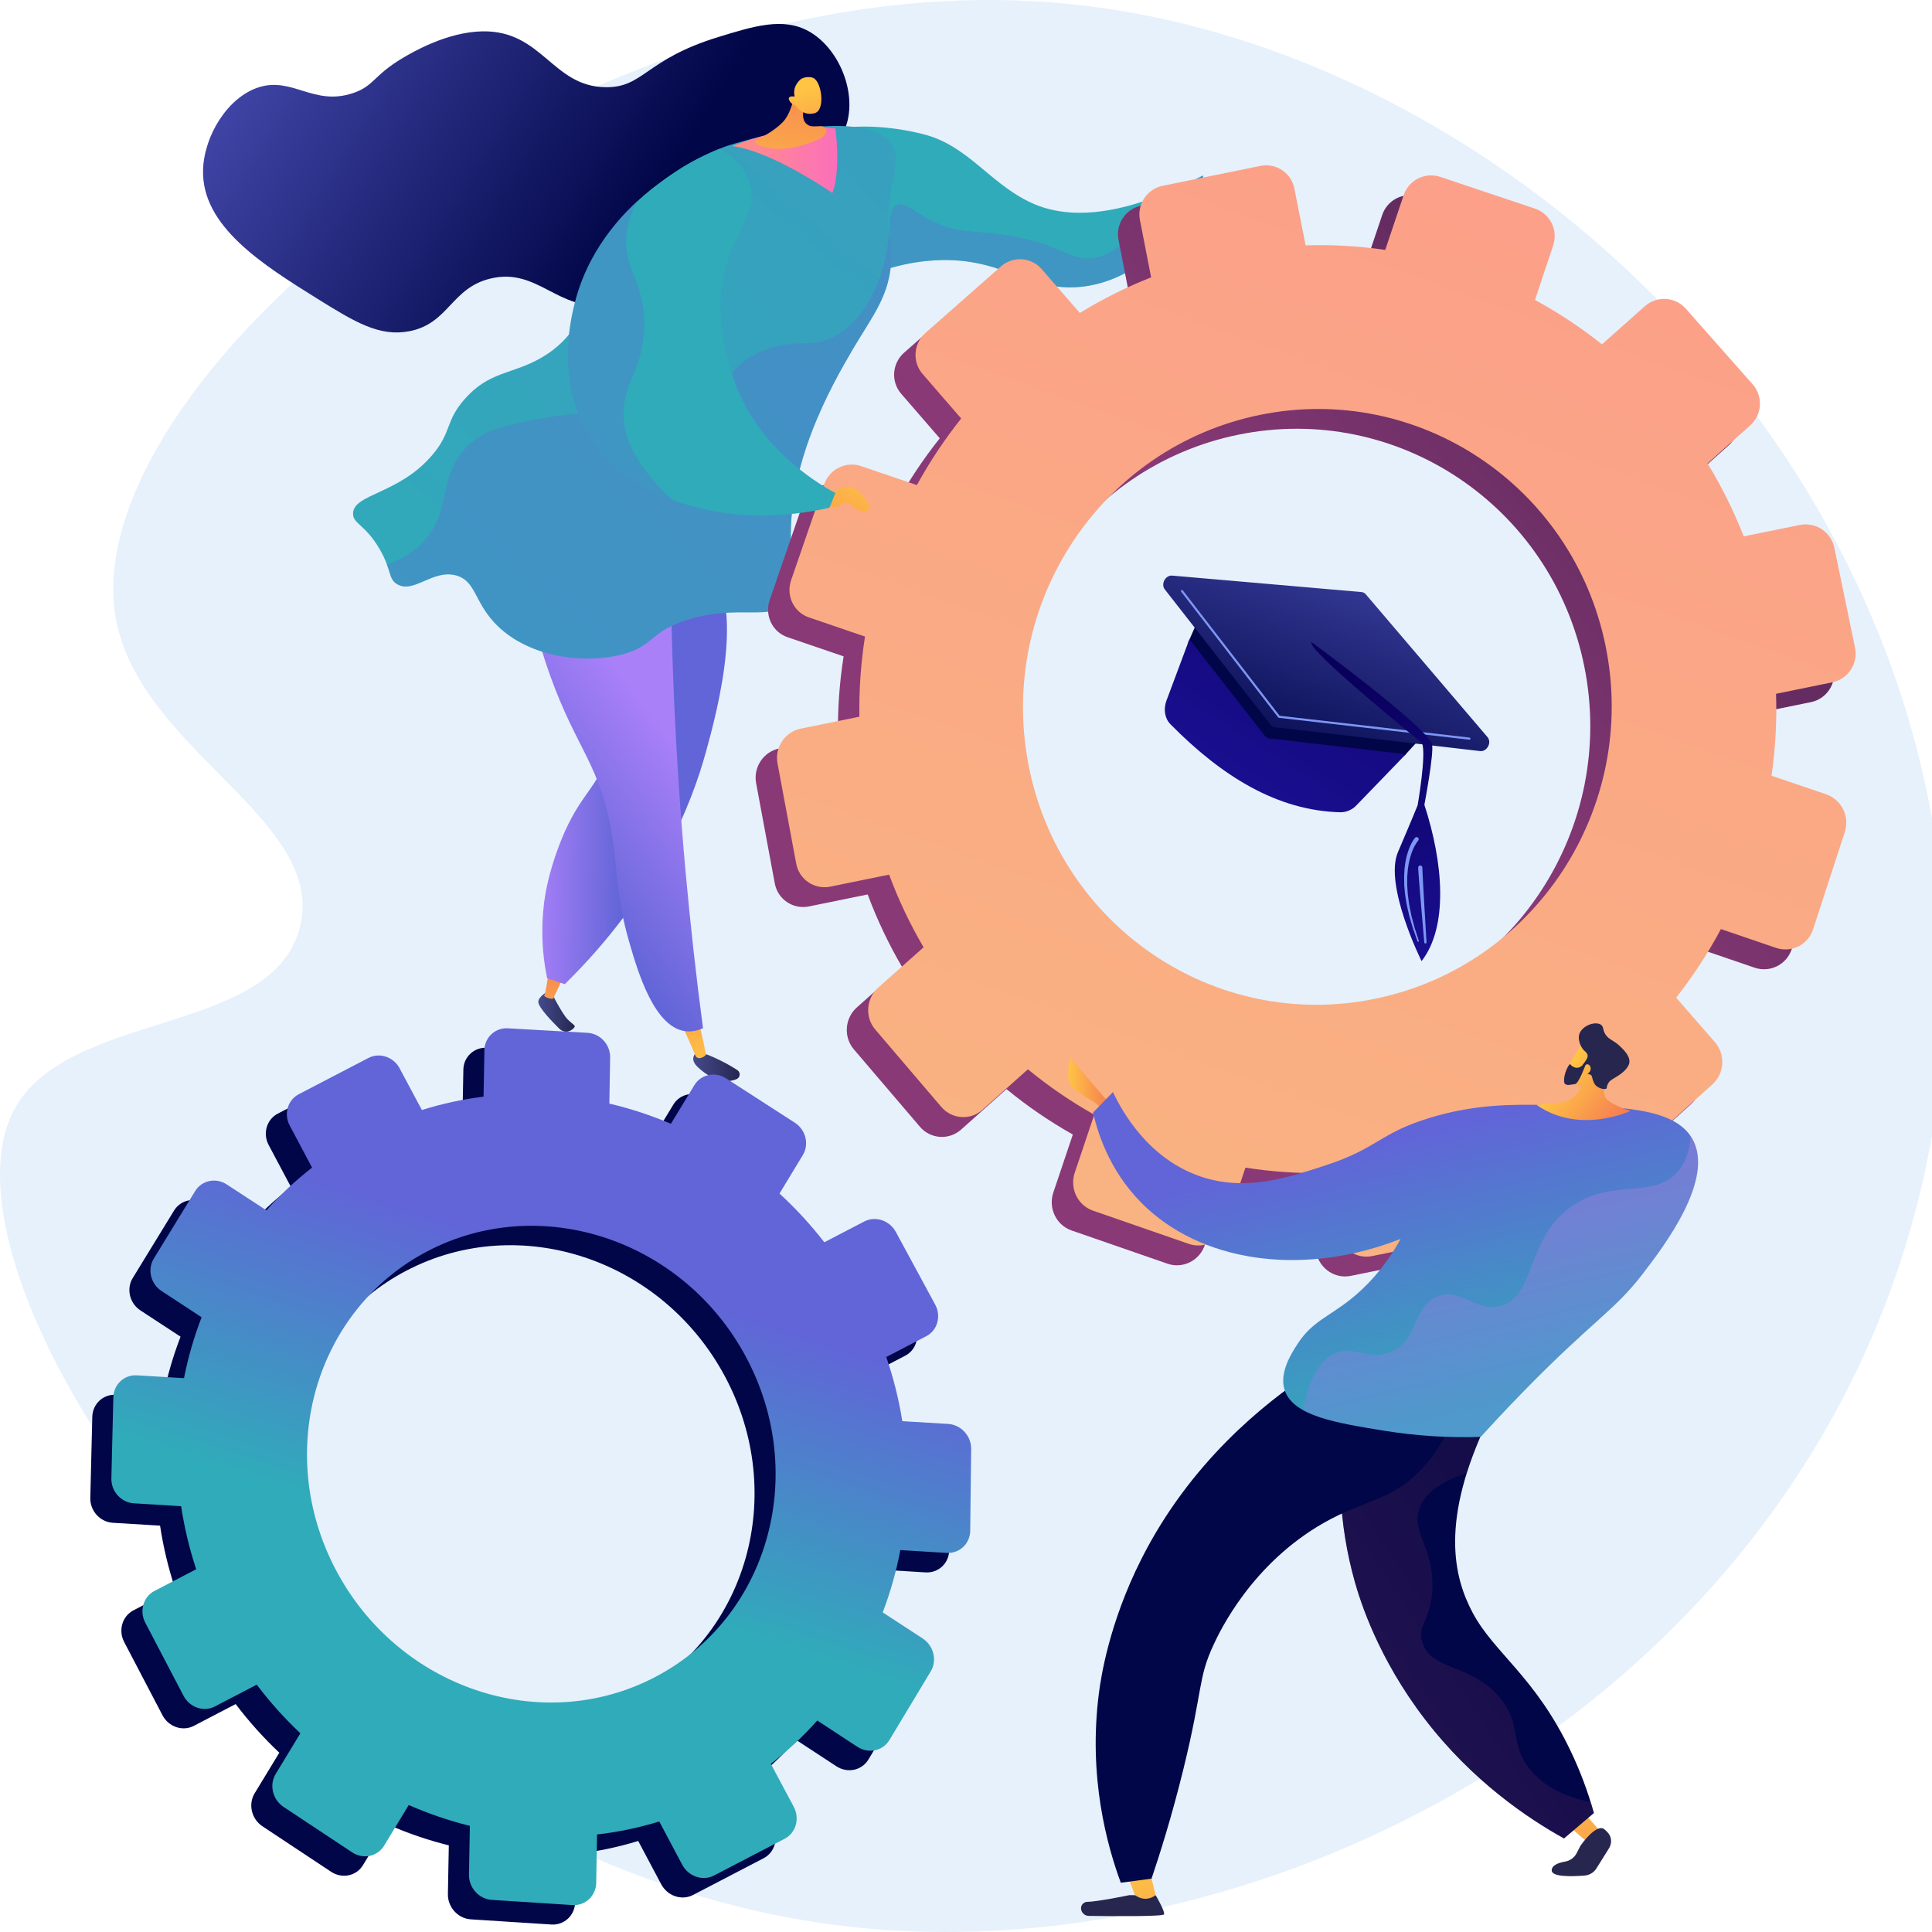 <svg width="480" height="480" viewBox="0 0 480 480" fill="none" xmlns="http://www.w3.org/2000/svg">
<g clip-path="url(#clip0_10_2)">
<path d="M267.785 1.211C144.453 -12.47 20.32 93.035 28.521 152.076C33.226 185.953 81.311 203.184 74.533 230.297C67.689 257.676 16.009 250.719 3.214 276.31C-19.092 320.92 77.374 463.205 210.269 478.591C321.773 491.5 458.726 415.049 480.593 278.61C503.596 135.092 384.996 14.213 267.785 1.211Z" fill="#E6F1FC"/>
<path d="M297.206 45.193L301.59 43.731C303.782 43.001 305.974 45.193 307.436 47.385C308.897 49.577 306.706 50.307 305.244 49.577C303.782 48.847 302.322 46.653 300.86 48.115C299.398 49.577 295.745 48.122 297.206 45.193Z" fill="url(#paint0_linear_10_2)"/>
<path d="M136.668 245.975C136.668 245.975 133.746 247.437 133.746 248.897C133.746 250.357 137.399 254.006 138.854 255.472C140.31 256.939 141.778 256.204 142.508 255.472C143.238 254.741 142.508 254.742 141.046 253.28C139.584 251.819 136.668 245.975 136.668 245.975Z" fill="url(#paint1_linear_10_2)"/>
<path d="M136.667 238.668C136.667 238.668 135.937 245.245 135.207 247.437C135.207 247.437 135.937 248.167 137.399 248.167C137.399 248.167 139.591 243.783 140.321 241.591L136.667 238.668Z" fill="url(#paint2_linear_10_2)"/>
<path d="M173.206 261.318C173.206 261.318 171.014 262.78 173.206 264.971C175.397 267.163 178.314 268.625 180.511 268.625C181.345 268.604 182.168 268.437 182.944 268.131C183.164 268.048 183.357 267.906 183.501 267.72C183.645 267.535 183.736 267.313 183.762 267.079C183.789 266.845 183.75 266.609 183.651 266.396C183.551 266.183 183.395 266.001 183.199 265.871C181.866 264.999 180.48 264.21 179.049 263.508C174.661 261.318 173.206 261.318 173.206 261.318Z" fill="url(#paint3_linear_10_2)"/>
<path d="M168.817 253.28C168.817 253.28 172.171 260.665 172.672 262.05C173.201 263.51 174.75 262.783 175.437 262.05C175.437 262.05 173.931 254.742 173.201 252.55L168.817 253.28Z" fill="url(#paint4_linear_10_2)"/>
<path d="M173.931 138.571C186.388 146.778 178.128 176.836 175.392 186.793C171.895 199.519 163.428 221.813 140.321 244.513L135.938 243.051C134.626 236.806 134.379 230.384 135.207 224.056C135.42 222.441 136.178 217.237 138.859 210.174C143.265 198.577 147.305 196.591 149.82 190.447C156.765 173.472 137.605 160.081 143.975 147.338C148.747 137.788 165.625 133.093 173.931 138.571Z" fill="url(#paint5_linear_10_2)"/>
<path d="M128.63 126.15C129.512 144.443 133.286 158.339 136.667 167.797C143.259 186.221 149.088 189.836 152.012 207.252C153.644 216.975 152.887 222.173 156.396 234.279C158.556 241.743 162.607 255.209 170.277 256.197C172.037 256.425 173.583 255.944 174.661 255.466C172.969 242.721 171.507 229.57 170.277 216.012C167.411 183.975 166.383 153.678 166.623 125.413L128.63 126.15Z" fill="url(#paint6_linear_10_2)"/>
<path d="M208.27 31.897C213.532 31.118 221.022 31.212 229.459 33.359C240.375 36.138 245.678 45.286 255.762 50.169C263.767 54.041 276.88 55.169 298.869 43.593C299.113 45.541 299.357 47.489 299.599 49.439C286.415 66.967 275.168 70.9 267.452 71.357C254.508 72.125 248.51 63.292 230.92 64.781C218.844 65.805 214.338 70.591 209.732 67.703C205.617 65.121 202.468 57.077 208.27 31.897Z" fill="#30ABBA"/>
<path d="M100.136 14.362C92.694 18.768 93.002 21.35 87.715 23.13C77.964 26.414 72.694 19.053 64.335 21.67C56.546 24.107 50.724 33.753 50.452 42.126C49.996 56.235 65.33 65.79 78.948 74.276C88.135 79.999 94.248 83.688 101.598 82.311C111.585 80.444 112.056 71.434 122.055 69.16C133.615 66.523 138.553 77.301 150.55 75.736C159.715 74.541 160.206 67.816 174.661 56.009C194.794 39.552 207.484 41.482 210.462 30.437C212.7 22.159 208.095 11.772 200.964 7.787C194.602 4.232 187.424 6.442 178.314 9.249C160.331 14.786 159.954 21.734 150.55 21.67C137.19 21.577 134.797 7.528 119.863 7.787C110.983 7.942 102.312 13.075 100.136 14.362Z" fill="url(#paint7_linear_10_2)"/>
<path d="M163.701 45.78C170.349 40.264 176.681 37.759 180.511 36.282C184.796 34.948 205.915 28.563 217.042 32.629C220.075 33.736 221.162 35.18 221.426 35.551C224.183 39.419 221.19 44.195 220.696 53.087C220.376 58.839 221.476 59.587 221.426 64.046C221.326 73.193 216.602 78.727 211.929 86.695C206.401 96.117 195.267 115.68 196.586 136.379C197.003 142.942 198.399 146.481 195.854 149.53C191.68 154.537 183.728 150.025 171.014 153.914C161.221 156.913 162.63 160.603 154.204 162.681C144.392 165.104 130.539 163.042 122.786 154.646C117.804 149.25 118.111 144.24 113.287 142.955C107.468 141.404 102.801 147.569 98.674 145.147C96.398 143.808 97.379 141.673 94.291 136.379C90.726 130.268 87.699 130.174 87.715 127.612C87.742 122.643 99.109 122.854 107.442 112.999C112.298 107.256 110.581 104.648 115.479 99.116C121.643 92.156 127.19 93.093 134.476 88.887C151.033 79.33 144.458 61.749 163.701 45.78Z" fill="url(#paint8_linear_10_2)"/>
<path d="M181.968 36.282C181.968 36.282 195.849 30.437 207.54 31.897C207.54 31.897 209.002 42.126 206.81 47.972C206.81 47.972 192.197 37.739 181.968 36.282Z" fill="url(#paint9_linear_10_2)"/>
<path d="M197.311 23.861C197.311 23.861 196.581 28.245 194.389 30.437C192.197 32.629 189.28 34.091 187.812 34.821C186.343 35.551 190.005 37.013 193.657 37.013C197.309 37.013 205.342 34.821 205.342 32.631C205.342 30.44 202.418 31.899 200.958 31.169C197.69 29.536 200.958 23.863 200.958 23.863L197.311 23.861Z" fill="url(#paint10_linear_10_2)"/>
<g style="mix-blend-mode:multiply" opacity="0.3">
<path d="M298.869 43.588C294.98 45.658 290.962 47.474 286.839 49.027C281.468 60.099 276.064 63.343 271.842 64.043C265.558 65.085 263.752 60.217 248.462 58.198C241.181 57.237 237.999 57.868 232.389 55.276C227.036 52.804 225.053 49.979 222.89 50.892C219.923 52.143 221.967 58.171 219.236 66.965C218.47 69.437 215.678 78.427 208.277 83.04C202.135 86.868 198.816 83.94 190.742 86.692C180.359 90.235 181.752 96.481 172.475 101.305C161.126 107.209 155.282 99.803 133.022 104.228C124.833 105.855 120.27 106.827 116.212 110.804C109.228 117.656 111.857 125.489 106.713 132.722C104.736 135.499 101.542 138.284 96.13 140.247C97.081 142.839 97.063 144.202 98.676 145.143C102.796 147.567 107.47 141.401 113.289 142.951C118.113 144.237 117.806 149.247 122.788 154.642C130.534 163.047 144.393 165.101 154.206 162.678C162.627 160.6 161.218 156.91 171.015 153.911C183.73 150.018 191.681 154.534 195.856 149.527C198.399 146.478 197.009 142.935 196.587 136.376C195.269 115.677 206.403 96.113 211.93 86.692C216.154 79.492 220.408 74.267 221.263 66.586C224.416 65.664 227.654 65.056 230.927 64.773C248.516 63.29 254.515 72.117 267.458 71.349C275.168 70.896 286.424 66.962 299.608 49.44C299.36 47.488 299.114 45.537 298.869 43.588Z" fill="#6165D7"/>
</g>
<path d="M197.63 26.182C197.63 26.182 199.305 28.957 202.382 28.128C205.137 27.387 204.143 20.351 202.093 19.381C201.409 19.051 200.103 19.061 199.188 19.526C198.545 19.855 196.741 21.736 197.477 24.084C196.818 23.83 196.21 23.955 196.032 24.277C195.806 24.684 196.327 25.31 196.446 25.452C196.755 25.813 197.169 26.068 197.63 26.182Z" fill="url(#paint11_linear_10_2)"/>
<path d="M277.885 59.564L280.669 73.831C274.519 76.256 268.594 79.216 262.962 82.677L253.45 71.754C252.829 71.046 252.074 70.468 251.229 70.052C250.383 69.638 249.464 69.394 248.524 69.336C247.584 69.278 246.641 69.407 245.751 69.715C244.861 70.023 244.041 70.504 243.338 71.131L224.623 87.623C221.626 90.26 221.296 94.83 223.887 97.821L233.481 108.895C229.35 114.086 225.67 119.62 222.481 125.436L208.585 120.712C204.837 119.438 200.74 121.483 199.432 125.28L191.231 149.077C189.913 152.889 191.891 157.022 195.65 158.306L209.593 163.07C208.556 169.655 208.089 176.318 208.196 182.983L193.608 185.949C189.692 186.749 187.116 190.61 187.856 194.575L192.487 219.44C192.653 220.38 193.005 221.276 193.523 222.077C194.041 222.879 194.713 223.568 195.501 224.106C196.289 224.643 197.177 225.017 198.112 225.207C199.046 225.396 200.01 225.397 200.945 225.208L215.576 222.225C217.902 228.48 220.77 234.521 224.145 240.278L212.896 250.278C209.862 252.974 209.524 257.646 212.143 260.715L228.552 279.94C229.173 280.671 229.935 281.27 230.792 281.701C231.649 282.132 232.583 282.386 233.541 282.449C234.498 282.512 235.458 282.382 236.364 282.067C237.269 281.752 238.103 281.258 238.814 280.614L250.064 270.586C255.216 274.822 260.731 278.598 266.544 281.87L261.703 296.257C260.385 300.153 262.417 304.382 266.226 305.702L290.074 313.967C293.892 315.285 298.044 313.197 299.347 309.291L304.11 295.015C310.726 296.056 317.421 296.501 324.117 296.344L327.001 311.122C327.792 315.168 331.643 317.795 335.605 316.987L360.381 311.935C364.336 311.127 366.904 307.192 366.103 303.149L363.198 288.497C369.482 286.036 375.534 283.017 381.279 279.476L390.93 290.614C391.556 291.348 392.323 291.949 393.185 292.381C394.048 292.814 394.988 293.069 395.95 293.132C396.913 293.196 397.878 293.066 398.789 292.75C399.701 292.434 400.54 291.939 401.257 291.293L420.139 274.319C423.155 271.608 423.422 266.903 420.739 263.829L411.12 252.788C415.319 247.441 419.042 241.738 422.247 235.742L435.942 240.423C436.852 240.733 437.814 240.859 438.773 240.792C439.732 240.726 440.668 240.469 441.527 240.036C442.385 239.603 443.148 239.003 443.772 238.272C444.395 237.54 444.867 236.691 445.158 235.775L453.029 211.599C453.632 209.745 453.483 207.727 452.615 205.981C451.747 204.235 450.228 202.899 448.385 202.261L434.82 197.647C435.79 190.908 436.164 184.097 435.939 177.293L449.93 174.44C453.858 173.639 456.376 169.771 455.555 165.803L450.428 141.045C450.044 139.154 448.927 137.492 447.321 136.423C445.715 135.354 443.751 134.964 441.859 135.339L427.908 138.185C425.451 131.893 422.442 125.83 418.918 120.067L429.515 110.621C430.947 109.337 431.812 107.538 431.922 105.618C432.032 103.698 431.377 101.813 430.102 100.373L413.521 81.619C412.895 80.908 412.135 80.327 411.285 79.911C410.434 79.494 409.51 79.249 408.564 79.191C407.619 79.133 406.671 79.262 405.776 79.571C404.88 79.88 404.055 80.362 403.346 80.991L392.682 90.476C387.467 86.319 381.897 82.629 376.037 79.445L380.566 65.876C381.172 64.064 381.034 62.086 380.184 60.376C379.333 58.666 377.839 57.362 376.029 56.752L352.509 48.86C350.701 48.257 348.728 48.396 347.022 49.246C345.317 50.097 344.018 51.589 343.412 53.395L338.83 67.005C332.284 66.044 325.666 65.667 319.054 65.877L316.252 51.747C316.07 50.825 315.707 49.947 315.184 49.165C314.661 48.383 313.989 47.712 313.206 47.192C312.423 46.671 311.544 46.31 310.621 46.13C309.697 45.95 308.748 45.955 307.826 46.144L283.541 51.088C281.673 51.473 280.032 52.579 278.973 54.165C277.915 55.752 277.524 57.691 277.885 59.564ZM250.176 194.761C242.532 154.777 268.304 116.028 307.691 107.994C347.078 99.96 385.526 125.614 393.602 165.509C401.725 205.646 376.06 244.943 336.236 253.07C296.412 261.196 257.864 234.988 250.176 194.761Z" fill="url(#paint12_linear_10_2)"/>
<path d="M66.744 284.462L72.298 294.921C68.203 298.106 64.408 301.658 60.96 305.534L51.088 299.093C48.395 297.337 44.883 298.082 43.244 300.758L32.983 317.515C31.335 320.196 32.194 323.8 34.887 325.565L44.859 332.096C42.965 337.006 41.501 342.072 40.485 347.235L28.784 346.535C25.628 346.345 23.006 348.796 22.929 352.011L22.434 372.143C22.357 375.368 24.857 378.138 28.021 378.331L39.767 379.041C40.57 384.356 41.822 389.594 43.507 394.698L33.145 400.091C30.363 401.54 29.338 405.065 30.857 407.967L40.366 426.142C41.891 429.054 45.386 430.237 48.173 428.778L58.555 423.373C61.824 427.697 65.451 431.739 69.396 435.456L63.265 445.542C61.617 448.259 62.479 451.926 65.202 453.731L82.255 465.033C84.986 466.846 88.541 466.099 90.194 463.373L96.316 453.274C101.221 455.44 106.303 457.181 111.506 458.475L111.278 470.559C111.217 473.828 113.762 476.648 116.962 476.854L136.991 478.141C140.198 478.347 142.841 475.859 142.895 472.584L143.098 460.608C148.341 460.008 153.517 458.93 158.563 457.386L164.265 468.126C165.826 471.065 169.374 472.264 172.176 470.804L189.722 461.671C192.523 460.211 193.532 456.646 191.965 453.711L186.286 443.068C190.459 439.844 194.324 436.239 197.83 432.3L207.779 438.816C210.539 440.629 214.111 439.879 215.754 437.15L226.019 420.095C227.667 417.369 226.749 413.699 223.989 411.898L214.086 405.438C216.001 400.417 217.468 395.236 218.47 389.956L229.951 390.657C233.16 390.853 235.792 388.376 235.828 385.126L236.062 364.829C236.098 361.587 233.532 358.806 230.33 358.613L218.959 357.931C218.091 352.512 216.757 347.178 214.973 341.988L224.903 336.82C227.692 335.368 228.684 331.849 227.118 328.959L217.351 310.918C215.792 308.037 212.272 306.877 209.49 308.326L199.574 313.476C196.211 309.133 192.485 305.084 188.436 301.373L194.229 291.814C195.859 289.126 194.966 285.52 192.233 283.757L175.175 272.757C172.451 271 168.922 271.75 167.294 274.429L161.455 284.032C156.512 281.926 151.396 280.25 146.165 279.024L146.359 267.546C146.414 264.352 143.887 261.613 140.725 261.436L120.949 260.314C120.203 260.269 119.456 260.376 118.753 260.629C118.05 260.882 117.406 261.276 116.861 261.786C116.315 262.296 115.879 262.913 115.58 263.597C115.281 264.282 115.124 265.02 115.12 265.767L114.904 277.284C109.709 277.926 104.584 279.039 99.591 280.609L94.058 270.243C92.536 267.391 89.062 266.245 86.296 267.684L69.009 276.682C66.25 278.124 65.23 281.605 66.744 284.462ZM78.216 394.879C62.797 365.643 73.056 330.221 101.067 315.641C129.079 301.061 164.417 312.754 180.061 341.871C195.777 371.12 185.676 406.84 157.437 421.537C129.199 436.234 93.706 424.243 78.219 394.876L78.216 394.879Z" fill="#010648"/>
<path d="M71.977 279.632L77.531 290.092C73.436 293.277 69.641 296.828 66.192 300.704L56.322 294.263C53.628 292.506 50.116 293.251 48.476 295.929L38.216 312.685C36.568 315.366 37.426 318.97 40.119 320.735L50.09 327.266C48.195 332.174 46.731 337.237 45.714 342.398L34.013 341.696C30.857 341.506 28.235 343.959 28.158 347.174L27.672 367.306C27.594 370.53 30.094 373.3 33.258 373.493L45.002 374.21C45.805 379.528 47.056 384.768 48.741 389.875L38.379 395.268C35.597 396.716 34.572 400.241 36.091 403.144L45.6 421.318C47.125 424.23 50.62 425.415 53.407 423.955L63.789 418.549C67.058 422.873 70.684 426.915 74.63 430.632L68.499 440.718C66.851 443.437 67.713 447.104 70.436 448.909L87.489 460.209C90.22 462.022 93.775 461.275 95.428 458.55L101.55 448.452C106.455 450.61 111.537 452.342 116.738 453.63L116.514 465.727C116.453 468.998 118.998 471.824 122.198 472.022L142.223 473.307C145.43 473.513 148.073 471.025 148.128 467.75L148.33 455.774C153.572 455.171 158.748 454.089 163.792 452.543L169.494 463.283C171.055 466.221 174.603 467.421 177.405 465.961L194.951 456.829C197.753 455.369 198.761 451.803 197.194 448.868L191.515 438.225C195.685 435.001 199.547 431.397 203.051 427.458L213 433.975C215.762 435.787 219.331 435.036 220.975 432.307L231.24 415.251C232.888 412.526 231.97 408.857 229.21 407.054L219.307 400.594C221.222 395.573 222.689 390.393 223.69 385.113L235.172 385.815C238.381 386.011 241.013 383.534 241.049 380.282L241.283 359.986C241.319 356.744 238.753 353.962 235.551 353.769L224.18 353.087C223.312 347.669 221.978 342.335 220.193 337.146L230.124 331.976C232.913 330.526 233.905 327.006 232.339 324.115L222.571 306.074C221.012 303.194 217.492 302.033 214.71 303.482L204.801 308.64C201.439 304.297 197.714 300.248 193.664 296.537L199.457 286.979C201.086 284.291 200.193 280.685 197.461 278.923L180.402 267.923C177.678 266.165 174.15 266.914 172.522 269.596L166.683 279.199C161.74 277.091 156.624 275.414 151.392 274.189L151.587 262.712C151.641 259.517 149.115 256.779 145.952 256.601L126.176 255.479C125.431 255.434 124.684 255.541 123.981 255.794C123.278 256.047 122.634 256.441 122.088 256.951C121.543 257.462 121.107 258.078 120.808 258.762C120.508 259.447 120.352 260.185 120.347 260.932L120.14 272.457C114.941 273.099 109.811 274.212 104.813 275.782L99.281 265.418C97.758 262.564 94.284 261.418 91.519 262.857L74.231 271.855C71.472 273.294 70.459 276.774 71.977 279.632ZM83.448 390.049C68.03 360.811 78.288 325.387 106.296 310.814C134.304 296.241 169.647 307.925 185.292 337.044C201.007 366.291 190.907 402.011 162.668 416.708C134.43 431.405 98.935 419.418 83.448 390.047V390.049Z" fill="url(#paint13_linear_10_2)"/>
<path d="M283.208 54.646L285.993 68.906C279.843 71.332 273.918 74.292 268.285 77.753L258.775 66.83C258.154 66.122 257.399 65.543 256.553 65.128C255.708 64.713 254.789 64.47 253.848 64.412C252.908 64.354 251.966 64.483 251.076 64.791C250.186 65.099 249.366 65.58 248.663 66.207L229.941 82.705C226.944 85.342 226.614 89.912 229.206 92.903L238.801 103.978C234.668 109.168 230.986 114.702 227.796 120.519L213.9 115.794C210.154 114.52 206.055 116.565 204.747 120.364L196.546 144.159C195.228 147.973 197.205 152.104 200.964 153.388L214.908 158.153C213.871 164.738 213.404 171.4 213.512 178.065L198.924 181.032C195.007 181.831 192.433 185.692 193.171 189.659L197.807 214.518C197.973 215.457 198.325 216.354 198.842 217.155C199.36 217.956 200.032 218.646 200.82 219.184C201.608 219.721 202.496 220.095 203.431 220.285C204.366 220.474 205.329 220.474 206.264 220.286L220.895 217.303C223.221 223.558 226.089 229.599 229.465 235.355L218.214 245.355C215.18 248.051 214.842 252.725 217.461 255.794L233.87 275.018C234.491 275.749 235.253 276.348 236.11 276.779C236.966 277.21 237.901 277.464 238.858 277.527C239.815 277.591 240.775 277.461 241.681 277.146C242.587 276.831 243.421 276.337 244.132 275.693L255.382 265.665C260.535 269.9 266.049 273.675 271.862 276.947L267.02 291.336C265.701 295.23 267.733 299.461 271.544 300.781L295.39 309.046C299.209 310.364 303.362 308.274 304.664 304.37L309.428 290.094C316.043 291.135 322.738 291.579 329.433 291.422L332.319 306.201C333.108 310.245 336.96 312.872 340.923 312.065L365.693 307.014C369.648 306.206 372.215 302.271 371.414 298.228L368.511 283.576C374.797 281.117 380.849 278.099 386.596 274.558L396.247 285.697C396.873 286.43 397.64 287.031 398.502 287.463C399.364 287.895 400.304 288.15 401.267 288.213C402.229 288.276 403.195 288.146 404.106 287.83C405.017 287.514 405.856 287.019 406.573 286.374L425.454 269.4C428.47 266.687 428.739 261.984 426.056 258.908L416.436 247.867C420.635 242.521 424.358 236.818 427.562 230.823L441.259 235.502C442.168 235.812 443.13 235.937 444.089 235.871C445.048 235.805 445.984 235.547 446.842 235.115C447.7 234.682 448.463 234.083 449.086 233.351C449.71 232.62 450.181 231.772 450.473 230.856L458.343 206.68C458.947 204.825 458.799 202.808 457.931 201.062C457.063 199.316 455.544 197.98 453.701 197.342L440.135 192.728C441.105 185.988 441.48 179.177 441.254 172.372L455.245 169.519C456.183 169.323 457.072 168.944 457.863 168.404C458.653 167.863 459.329 167.172 459.852 166.37C460.374 165.567 460.733 164.67 460.908 163.728C461.083 162.787 461.07 161.82 460.87 160.883L455.745 136.125C455.361 134.234 454.244 132.573 452.638 131.503C451.032 130.434 449.067 130.045 447.175 130.42L433.225 133.264C430.768 126.972 427.76 120.91 424.235 115.148L434.831 105.702C436.263 104.417 437.128 102.618 437.238 100.698C437.348 98.778 436.694 96.892 435.418 95.453L418.846 76.701C418.22 75.99 417.46 75.41 416.609 74.993C415.758 74.577 414.833 74.332 413.888 74.274C412.942 74.216 411.995 74.345 411.099 74.653C410.204 74.962 409.378 75.445 408.669 76.074L398.007 85.551C392.792 81.395 387.222 77.705 381.362 74.523L385.89 60.952C386.497 59.139 386.359 57.161 385.507 55.45C384.656 53.74 383.16 52.437 381.349 51.828L357.832 43.944C356.023 43.342 354.049 43.481 352.344 44.332C350.638 45.184 349.34 46.677 348.735 48.484L344.158 62.087C337.612 61.127 330.994 60.75 324.382 60.96L321.58 46.822C321.398 45.899 321.034 45.021 320.511 44.239C319.988 43.458 319.316 42.787 318.532 42.266C317.749 41.745 316.87 41.385 315.947 41.205C315.024 41.025 314.074 41.03 313.152 41.218L288.867 46.162C286.997 46.547 285.354 47.653 284.294 49.241C283.235 50.83 282.844 52.772 283.208 54.646ZM255.499 189.85C247.855 149.866 273.627 111.117 313.014 103.083C352.401 95.049 390.851 120.703 398.925 160.598C407.048 200.737 381.385 240.032 341.559 248.158C301.733 256.285 263.187 230.07 255.499 189.85Z" fill="url(#paint14_linear_10_2)"/>
<path d="M269.434 472.691C267.831 473.578 268.655 475.974 270.509 475.999C276.7 476.083 289.026 476.177 289.214 475.603C289.466 474.835 287.109 470.842 287.109 470.842H280.588C280.588 470.842 272.635 472.502 270.102 472.502C269.867 472.507 269.637 472.572 269.434 472.691Z" fill="#26264F"/>
<path d="M285.588 464.665L287.109 470.842C287.109 470.842 284.802 472.874 282 470.842L279.751 465.056L285.588 464.665Z" fill="url(#paint15_linear_10_2)"/>
<path d="M392.443 449.148L397.609 455.01C397.609 455.01 396.69 458.411 394.262 457.59L388.381 452.464L392.443 449.148Z" fill="url(#paint16_linear_10_2)"/>
<path d="M392.664 458.564L391.713 460.423C391.425 460.971 391.013 461.445 390.511 461.808C390.008 462.17 389.429 462.411 388.817 462.511C387.308 462.777 385.472 463.378 385.521 464.739C385.591 466.387 390.746 466.211 393.668 465.979C394.263 465.936 394.839 465.754 395.351 465.448C395.863 465.142 396.296 464.721 396.616 464.217L399.747 459.212C400.466 458.058 400.466 456.595 399.63 455.522C399.329 455.141 398.987 454.794 398.61 454.487C396.614 452.843 392.664 458.564 392.664 458.564Z" fill="#26264F"/>
<path d="M369.763 352.634C357.626 377.899 361.225 391.939 365.881 400.683C371.2 410.677 381.314 416.463 390.149 434.879C392.549 439.883 394.506 445.087 395.999 450.431L388.565 456.757C379.636 451.788 365.861 442.602 353.957 427.061C342.327 411.871 337.937 397.727 336.605 393.022C332.586 378.76 331.882 363.768 334.549 349.193C346.693 350.147 357.626 351.685 369.763 352.634Z" fill="url(#paint17_linear_10_2)"/>
<path style="mix-blend-mode:multiply" opacity="0.3" d="M379.613 438.945C375.216 432.943 377.965 428.922 373.203 422.526C366.233 413.177 355.618 415.431 353.346 407.985C352.047 403.734 355.429 402.741 355.847 395.007C356.403 384.696 350.691 380.872 352.563 374.992C353.478 372.118 356.261 368.643 364.417 365.983C365.876 361.41 367.662 356.949 369.763 352.634C357.626 351.678 346.691 350.147 334.555 349.193C331.889 363.768 332.593 378.76 336.612 393.022C337.944 397.722 342.334 411.871 353.964 427.061C365.861 442.602 379.636 451.781 388.572 456.757L396.006 450.431C395.782 449.631 395.512 448.721 395.21 447.744C388.827 446.432 383.162 443.795 379.613 438.945Z" fill="url(#paint18_linear_10_2)"/>
<path d="M325.331 341.216C314.003 348.746 295.679 363.346 283.567 387.346C275.476 403.378 273.501 416.974 273.033 420.571C270.301 441.572 275.069 458.54 278.457 467.759L286.099 466.74C288.109 460.792 291.107 451.363 294.009 439.548C298.965 419.381 297.551 417.064 301.562 408.516C303.045 405.344 310.929 388.555 328.94 378.323C339.158 372.515 345.313 372.99 352.731 365.459C358.664 359.44 361.253 352.517 362.515 347.624L325.331 341.216Z" fill="url(#paint19_linear_10_2)"/>
<path d="M277.551 276.348L265.913 262.834C265.913 262.834 264.401 268.221 266.539 270.25C268.676 272.279 272.289 273.651 273.228 275.089C274.167 276.526 275.886 279.242 275.886 279.242L277.551 276.348Z" fill="url(#paint20_linear_10_2)"/>
<path d="M276.512 271.318C274.864 273.015 273.216 274.712 271.568 276.407C272.93 282.376 276.265 292.243 285.138 300.331C300.196 314.059 324.871 316.897 347.972 307.803C343.827 315.338 339.138 319.929 335.668 322.711C330.109 327.161 325.987 328.339 322.436 333.804C320.844 336.251 317.671 341.131 319.225 345.531C321.444 351.81 332.019 353.527 343.857 355.447C351.798 356.732 359.844 357.246 367.884 356.98C370.223 354.404 373.746 350.587 378.15 346.066C395.774 327.973 400.952 325.842 408.198 316.388C413.292 309.741 426.326 292.742 420.339 282.74C415.743 275.056 401.912 274.83 384.071 274.531C375.984 274.398 366.466 274.24 354.929 277.816C342.569 281.646 342.36 285.276 329.3 289.542C319.995 292.58 310.058 295.825 299.408 292.658C285.237 288.444 278.455 275.454 276.512 271.318Z" fill="url(#paint21_linear_10_2)"/>
<path d="M398.676 265.37C398.676 265.37 398.138 270.271 398.676 272.264C399.213 274.256 405.103 275.997 405.103 275.997C405.103 275.997 392.44 282.01 381.738 274.497L387.591 273.923C390.459 273.643 392.751 271.532 393.138 268.815L393.42 266.829L398.676 265.37Z" fill="url(#paint22_linear_10_2)"/>
<path d="M394.177 270.229C393.73 269.996 390.1 269.569 389.6 267.722C388.92 265.202 391.303 262.135 391.599 261.642C392.842 259.576 393.153 259.297 393.732 258.948L394.533 258.5L394.628 258.468C395.139 258.304 396.87 258.304 397.219 258.374C398.333 258.625 399.422 262.989 398.936 269.11C398.977 269.344 399.017 269.579 399.053 269.818C399.147 270.438 394.144 270.448 394.177 270.229Z" fill="url(#paint23_linear_10_2)"/>
<path d="M392.338 257.058C391.907 258.706 393.107 260.654 393.58 260.993C393.856 261.208 394.094 261.467 394.286 261.759C394.332 261.83 394.368 261.907 394.394 261.987C394.803 263.193 392.768 264.558 393.142 265.103C393.414 265.497 394.79 265.006 394.94 265.345C395.09 265.685 393.938 266.295 394.103 266.677C394.226 266.965 394.927 266.718 395.357 267.171C395.569 267.394 395.502 267.565 395.718 268.236C395.828 268.592 395.973 268.936 396.149 269.264C396.809 270.395 398.76 270.843 399.146 270.405C399.254 270.283 399.167 270.177 399.284 269.762C399.378 269.47 399.513 269.192 399.686 268.938C400.105 268.309 401.092 267.872 402.094 267.219C403.948 266.008 404.469 264.955 404.627 264.599C404.643 264.558 404.66 264.521 404.673 264.487C404.699 264.428 404.722 264.367 404.742 264.306C405.162 263.017 404.083 261.628 403.511 260.98C403.292 260.738 403.035 260.464 402.735 260.171C401.016 258.486 400.169 258.503 399.249 257.486C397.982 256.085 398.636 255.118 397.674 254.543C396.194 253.656 392.903 254.894 392.338 257.058Z" fill="#26264F"/>
<path d="M393.874 264.67C394.379 264.04 395.225 264.66 395.21 265.494C395.195 266.328 394.332 267.163 393.518 266.977C392.703 266.791 393.191 265.519 393.874 264.67Z" fill="url(#paint24_linear_10_2)"/>
<path d="M390.047 264.34C390.047 264.34 391.617 266.43 393.414 264.411L393.874 264.67C393.874 264.67 392.226 269.243 391.308 269.335C390.39 269.428 389.541 269.765 388.882 269.355C388.223 268.945 388.687 265.912 390.047 264.34Z" fill="#26264F"/>
<path style="mix-blend-mode:multiply" opacity="0.3" d="M420.331 282.74C420.235 282.575 420.115 282.447 420.013 282.295C419.848 285.336 419.058 288.301 417.14 290.715C411.076 298.347 400.284 292.351 389.933 300.095C378.892 308.355 381.565 322.355 372.578 324.486C366.34 325.969 362.876 319.743 357.098 322.139C350.978 324.679 352.484 332.647 345.839 335.743C340.388 338.283 336.696 334.171 331.767 336.211C328.87 337.411 325.531 340.77 323.738 350.332C328.392 352.931 335.826 354.143 343.843 355.44C351.784 356.726 359.831 357.239 367.871 356.973C370.21 354.397 373.733 350.58 378.137 346.06C395.761 327.967 400.939 325.836 408.185 316.381C413.284 309.741 426.311 292.742 420.331 282.74Z" fill="url(#paint25_linear_10_2)"/>
<path d="M205.342 122.496L209.725 121.036C211.917 120.304 214.109 122.496 215.571 124.688C217.032 126.88 214.839 127.612 213.379 126.88C211.919 126.148 210.455 123.958 208.995 125.42C207.535 126.882 203.886 125.413 205.342 122.496Z" fill="url(#paint26_linear_10_2)"/>
<path d="M178.809 36.945C175.63 38.234 148.635 49.462 142.513 76.468C141.668 80.195 138.558 93.895 145.435 106.423C154.86 123.599 179.521 132.162 206.082 126.15L207.543 122.496C202.487 119.739 187.558 110.723 181.971 93.272C180.518 88.732 176.49 76.148 181.24 63.315C183.804 56.393 188.061 51.724 186.348 45.78C185.084 41.365 181.709 38.539 178.809 36.945Z" fill="#30ABBA"/>
<path style="mix-blend-mode:multiply" opacity="0.3" d="M154.934 102.04C155.239 94.685 159.972 91.29 160.043 80.851C160.112 71.468 156.335 67.933 155.659 61.855C155.29 58.532 155.864 54.518 158.448 49.747C151.683 55.989 145.173 64.73 142.513 76.468C141.668 80.195 138.558 93.895 145.435 106.423C149.805 114.387 157.454 120.496 167.047 124.161C156.859 114.841 154.712 107.409 154.934 102.04Z" fill="#6165D7"/>
<path d="M300.226 148.164L295.175 159.662L319.87 195.254L349.012 187.659L358.262 177.542L300.226 148.164Z" fill="url(#paint27_linear_10_2)"/>
<path d="M315.322 183.448C315.118 183.423 314.922 183.358 314.744 183.257C314.566 183.155 314.41 183.019 314.285 182.857L295.499 158.82L289.8 174.081C289.005 176.216 289.391 178.511 290.785 179.925C303.549 192.876 317.339 201.424 333.041 201.81C333.793 201.805 334.536 201.646 335.223 201.342C335.911 201.038 336.528 200.596 337.038 200.043L349.274 187.385L315.322 183.448Z" fill="url(#paint28_linear_10_2)"/>
<path d="M291.222 143.007L338.273 147.097C338.684 147.135 339.062 147.334 339.325 147.651L369.571 183.137C370.695 184.455 369.452 186.805 367.732 186.605L316.751 180.686C316.546 180.663 316.348 180.599 316.168 180.498C315.988 180.397 315.829 180.261 315.702 180.098L289.386 146.426C288.35 145.1 289.549 142.862 291.222 143.007Z" fill="url(#paint29_linear_10_2)"/>
<path d="M365.056 183.771H365.025L317.736 178.337C317.701 178.333 317.667 178.323 317.636 178.305C317.605 178.288 317.578 178.264 317.557 178.236L293.453 147.009C293.431 146.982 293.414 146.95 293.405 146.917C293.395 146.883 293.393 146.848 293.397 146.814C293.401 146.779 293.413 146.746 293.43 146.715C293.448 146.685 293.471 146.659 293.499 146.638C293.526 146.616 293.558 146.6 293.591 146.591C293.625 146.582 293.66 146.579 293.695 146.584C293.729 146.589 293.763 146.6 293.793 146.618C293.823 146.636 293.849 146.659 293.87 146.687L317.912 177.827L365.085 183.246C365.153 183.249 365.218 183.28 365.264 183.332C365.31 183.383 365.333 183.45 365.33 183.519C365.326 183.588 365.295 183.652 365.244 183.698C365.192 183.744 365.125 183.767 365.056 183.764V183.771Z" fill="#7D97F4"/>
<path d="M325.923 159.566C325.923 159.566 354.618 180.736 355.773 184.875C356.353 186.947 353.882 199.955 353.882 199.955C358.609 214.388 359.858 230.214 353.188 238.787C353.188 238.787 343.788 219.936 347.321 211.691C350.854 203.447 352.206 200.069 352.206 200.069C352.206 200.069 354.454 187.188 353.281 184.6C353.281 184.6 323.729 160.706 325.923 159.566Z" fill="url(#paint30_linear_10_2)"/>
<path d="M352.31 208.902L352.26 208.956L352.206 209.028L352.092 209.174L351.877 209.49C351.735 209.702 351.618 209.932 351.478 210.155L351.131 210.852C351.025 211.09 350.932 211.339 350.831 211.582C350.731 211.827 350.645 212.077 350.572 212.331C350.494 212.59 350.406 212.836 350.336 213.093L350.152 213.87C350.083 214.125 350.027 214.385 349.986 214.647L349.859 215.439C349.821 215.698 349.766 215.957 349.753 216.237C349.712 216.771 349.663 217.307 349.626 217.843L349.613 219.459C349.613 219.594 349.613 219.718 349.613 219.863L349.639 220.267L349.691 221.076C349.725 222.158 349.916 223.228 350.046 224.303C350.074 224.562 350.129 224.837 350.183 225.103L350.341 225.901C350.45 226.432 350.548 226.968 350.665 227.497C350.945 228.546 351.206 229.602 351.507 230.649L352.517 233.757C352.532 233.803 352.529 233.853 352.508 233.896C352.486 233.939 352.449 233.972 352.403 233.988C352.357 234.003 352.307 234 352.264 233.978C352.221 233.957 352.188 233.919 352.172 233.874L351.074 230.766C350.745 229.729 350.455 228.66 350.142 227.608C350.01 227.074 349.898 226.536 349.774 226.002L349.593 225.197C349.53 224.938 349.468 224.66 349.432 224.388C349.271 223.301 349.049 222.218 348.984 221.114L348.911 220.288L348.875 219.876C348.875 219.739 348.875 219.599 348.875 219.462L348.844 217.802C348.867 217.247 348.904 216.693 348.932 216.139C348.932 215.861 348.986 215.587 349.02 215.31L349.129 214.481C349.157 214.204 349.227 213.932 349.282 213.657L349.455 212.836C349.523 212.577 349.608 212.297 349.683 212.028C349.755 211.756 349.842 211.488 349.942 211.225C350.043 210.966 350.137 210.694 350.245 210.432L350.603 209.655C350.745 209.396 350.862 209.15 351.025 208.904L351.263 208.536L351.398 208.355L351.465 208.264L351.551 208.163C351.595 208.111 351.648 208.067 351.709 208.035C351.77 208.003 351.836 207.984 351.905 207.977C351.973 207.971 352.042 207.978 352.107 207.999C352.173 208.019 352.234 208.052 352.286 208.096C352.339 208.14 352.383 208.194 352.415 208.254C352.447 208.315 352.466 208.382 352.472 208.45C352.479 208.518 352.471 208.587 352.451 208.653C352.431 208.718 352.398 208.779 352.354 208.832L352.31 208.902Z" fill="#7D97F4"/>
<path d="M353.385 215.665L353.423 216.701L353.48 217.846L353.602 220.177L353.861 224.818L354.418 234.102C354.423 234.176 354.399 234.249 354.35 234.305C354.302 234.361 354.233 234.396 354.159 234.402C354.085 234.407 354.012 234.382 353.955 234.334C353.899 234.285 353.863 234.217 353.856 234.143L353.061 224.875L352.675 220.239L352.494 217.908L352.408 216.745L352.369 216.159L352.351 215.864C352.351 215.737 352.351 215.587 352.351 215.45C352.374 215.331 352.437 215.224 352.53 215.147C352.623 215.07 352.739 215.028 352.86 215.028C352.981 215.028 353.098 215.07 353.19 215.147C353.283 215.224 353.347 215.331 353.369 215.45L353.385 215.665Z" fill="#7D97F4"/>
</g>
<defs>
<linearGradient id="paint0_linear_10_2" x1="307.439" y1="38.465" x2="286.25" y2="75.91" gradientUnits="userSpaceOnUse">
<stop stop-color="#FFC444"/>
<stop offset="1" stop-color="#F36F56"/>
</linearGradient>
<linearGradient id="paint1_linear_10_2" x1="133.746" y1="251.146" x2="142.8" y2="251.146" gradientUnits="userSpaceOnUse">
<stop stop-color="#444B8C"/>
<stop offset="1" stop-color="#26264F"/>
</linearGradient>
<linearGradient id="paint2_linear_10_2" x1="139.893" y1="261.964" x2="136.239" y2="232.006" gradientUnits="userSpaceOnUse">
<stop stop-color="#FFC444"/>
<stop offset="1" stop-color="#F36F56"/>
</linearGradient>
<linearGradient id="paint3_linear_10_2" x1="172.225" y1="264.971" x2="183.766" y2="264.971" gradientUnits="userSpaceOnUse">
<stop stop-color="#444B8C"/>
<stop offset="1" stop-color="#26264F"/>
</linearGradient>
<linearGradient id="paint4_linear_10_2" x1="174.425" y1="264.614" x2="164.196" y2="229.544" gradientUnits="userSpaceOnUse">
<stop stop-color="#FFC444"/>
<stop offset="1" stop-color="#F36F56"/>
</linearGradient>
<linearGradient id="paint5_linear_10_2" x1="132.821" y1="190.055" x2="155.288" y2="190.419" gradientUnits="userSpaceOnUse">
<stop stop-color="#AA80F9"/>
<stop offset="1" stop-color="#6165D7"/>
</linearGradient>
<linearGradient id="paint6_linear_10_2" x1="165.012" y1="180.472" x2="130.306" y2="207.323" gradientUnits="userSpaceOnUse">
<stop stop-color="#AA80F9"/>
<stop offset="1" stop-color="#6165D7"/>
</linearGradient>
<linearGradient id="paint7_linear_10_2" x1="160.127" y1="53.587" x2="26.419" y2="-29.707" gradientUnits="userSpaceOnUse">
<stop stop-color="#010648"/>
<stop offset="1" stop-color="#6165D7"/>
</linearGradient>
<linearGradient id="paint8_linear_10_2" x1="235.541" y1="29.639" x2="91.751" y2="195.859" gradientUnits="userSpaceOnUse">
<stop stop-color="#389FBF"/>
<stop offset="1" stop-color="#30ABBA"/>
</linearGradient>
<linearGradient id="paint9_linear_10_2" x1="181.968" y1="39.818" x2="208.016" y2="39.818" gradientUnits="userSpaceOnUse">
<stop stop-color="#FF9085"/>
<stop offset="1" stop-color="#FB6FBB"/>
</linearGradient>
<linearGradient id="paint10_linear_10_2" x1="192.792" y1="55.683" x2="201.193" y2="5.269" gradientUnits="userSpaceOnUse">
<stop stop-color="#FFC444"/>
<stop offset="1" stop-color="#F36F56"/>
</linearGradient>
<linearGradient id="paint11_linear_10_2" x1="201.117" y1="21.577" x2="208.329" y2="49.88" gradientUnits="userSpaceOnUse">
<stop stop-color="#FFC444"/>
<stop offset="1" stop-color="#F36F56"/>
</linearGradient>
<linearGradient id="paint12_linear_10_2" x1="492.808" y1="32.904" x2="333.842" y2="171.164" gradientUnits="userSpaceOnUse">
<stop stop-color="#311944"/>
<stop offset="1" stop-color="#893976"/>
</linearGradient>
<linearGradient id="paint13_linear_10_2" x1="76.889" y1="372.182" x2="100.035" y2="299.715" gradientUnits="userSpaceOnUse">
<stop stop-color="#30ABBA"/>
<stop offset="1" stop-color="#6165D7"/>
</linearGradient>
<linearGradient id="paint14_linear_10_2" x1="386.013" y1="12.186" x2="196.708" y2="541.502" gradientUnits="userSpaceOnUse">
<stop stop-color="#FC9D8A"/>
<stop offset="1" stop-color="#F7C479"/>
</linearGradient>
<linearGradient id="paint15_linear_10_2" x1="281.493" y1="460.379" x2="300.725" y2="533.555" gradientUnits="userSpaceOnUse">
<stop stop-color="#FFC444"/>
<stop offset="1" stop-color="#F36F56"/>
</linearGradient>
<linearGradient id="paint16_linear_10_2" x1="387.423" y1="432.537" x2="406.655" y2="505.714" gradientUnits="userSpaceOnUse">
<stop stop-color="#FFC444"/>
<stop offset="1" stop-color="#F36F56"/>
</linearGradient>
<linearGradient id="paint17_linear_10_2" x1="332.971" y1="402.974" x2="395.999" y2="402.974" gradientUnits="userSpaceOnUse">
<stop stop-color="#010648"/>
<stop offset="1" stop-color="#010648"/>
</linearGradient>
<linearGradient id="paint18_linear_10_2" x1="395.85" y1="380.114" x2="303.911" y2="441.409" gradientUnits="userSpaceOnUse">
<stop stop-color="#311944"/>
<stop offset="1" stop-color="#893976"/>
</linearGradient>
<linearGradient id="paint19_linear_10_2" x1="357.408" y1="468.204" x2="289.86" y2="357.5" gradientUnits="userSpaceOnUse">
<stop stop-color="#010648"/>
<stop offset="1" stop-color="#010648"/>
</linearGradient>
<linearGradient id="paint20_linear_10_2" x1="265.393" y1="271.048" x2="277.551" y2="271.048" gradientUnits="userSpaceOnUse">
<stop stop-color="#FFC444"/>
<stop offset="1" stop-color="#F36F56"/>
</linearGradient>
<linearGradient id="paint21_linear_10_2" x1="346.955" y1="282.809" x2="363.217" y2="352.235" gradientUnits="userSpaceOnUse">
<stop stop-color="#6165D7"/>
<stop offset="1" stop-color="#30ABBA"/>
</linearGradient>
<linearGradient id="paint22_linear_10_2" x1="387.486" y1="267.834" x2="404.686" y2="281.124" gradientUnits="userSpaceOnUse">
<stop stop-color="#FFC444"/>
<stop offset="1" stop-color="#F36F56"/>
</linearGradient>
<linearGradient id="paint23_linear_10_2" x1="391.917" y1="262.099" x2="409.118" y2="275.39" gradientUnits="userSpaceOnUse">
<stop stop-color="#FFC444"/>
<stop offset="1" stop-color="#F36F56"/>
</linearGradient>
<linearGradient id="paint24_linear_10_2" x1="390.955" y1="263.343" x2="408.155" y2="276.634" gradientUnits="userSpaceOnUse">
<stop stop-color="#FFC444"/>
<stop offset="1" stop-color="#F36F56"/>
</linearGradient>
<linearGradient id="paint25_linear_10_2" x1="363.479" y1="278.94" x2="379.74" y2="348.364" gradientUnits="userSpaceOnUse">
<stop stop-color="#E38DDD"/>
<stop offset="1" stop-color="#9571F6"/>
</linearGradient>
<linearGradient id="paint26_linear_10_2" x1="215.581" y1="115.769" x2="194.392" y2="153.214" gradientUnits="userSpaceOnUse">
<stop stop-color="#FFC444"/>
<stop offset="1" stop-color="#F36F56"/>
</linearGradient>
<linearGradient id="paint27_linear_10_2" x1="369.217" y1="115.37" x2="320.792" y2="172.901" gradientUnits="userSpaceOnUse">
<stop stop-color="#010648"/>
<stop offset="1" stop-color="#010648"/>
</linearGradient>
<linearGradient id="paint28_linear_10_2" x1="366.593" y1="103.279" x2="305.272" y2="200.131" gradientUnits="userSpaceOnUse">
<stop stop-color="#09005D"/>
<stop offset="1" stop-color="#1A0F91"/>
</linearGradient>
<linearGradient id="paint29_linear_10_2" x1="349.245" y1="98.046" x2="313.838" y2="193.919" gradientUnits="userSpaceOnUse">
<stop stop-color="#6165D7"/>
<stop offset="1" stop-color="#010648"/>
</linearGradient>
<linearGradient id="paint30_linear_10_2" x1="336.732" y1="168.831" x2="364.188" y2="235.658" gradientUnits="userSpaceOnUse">
<stop stop-color="#09005D"/>
<stop offset="1" stop-color="#1A0F91"/>
</linearGradient>
<clipPath id="clip0_10_2">
<rect width="480" height="480" fill="white"/>
</clipPath>
</defs>
</svg>
